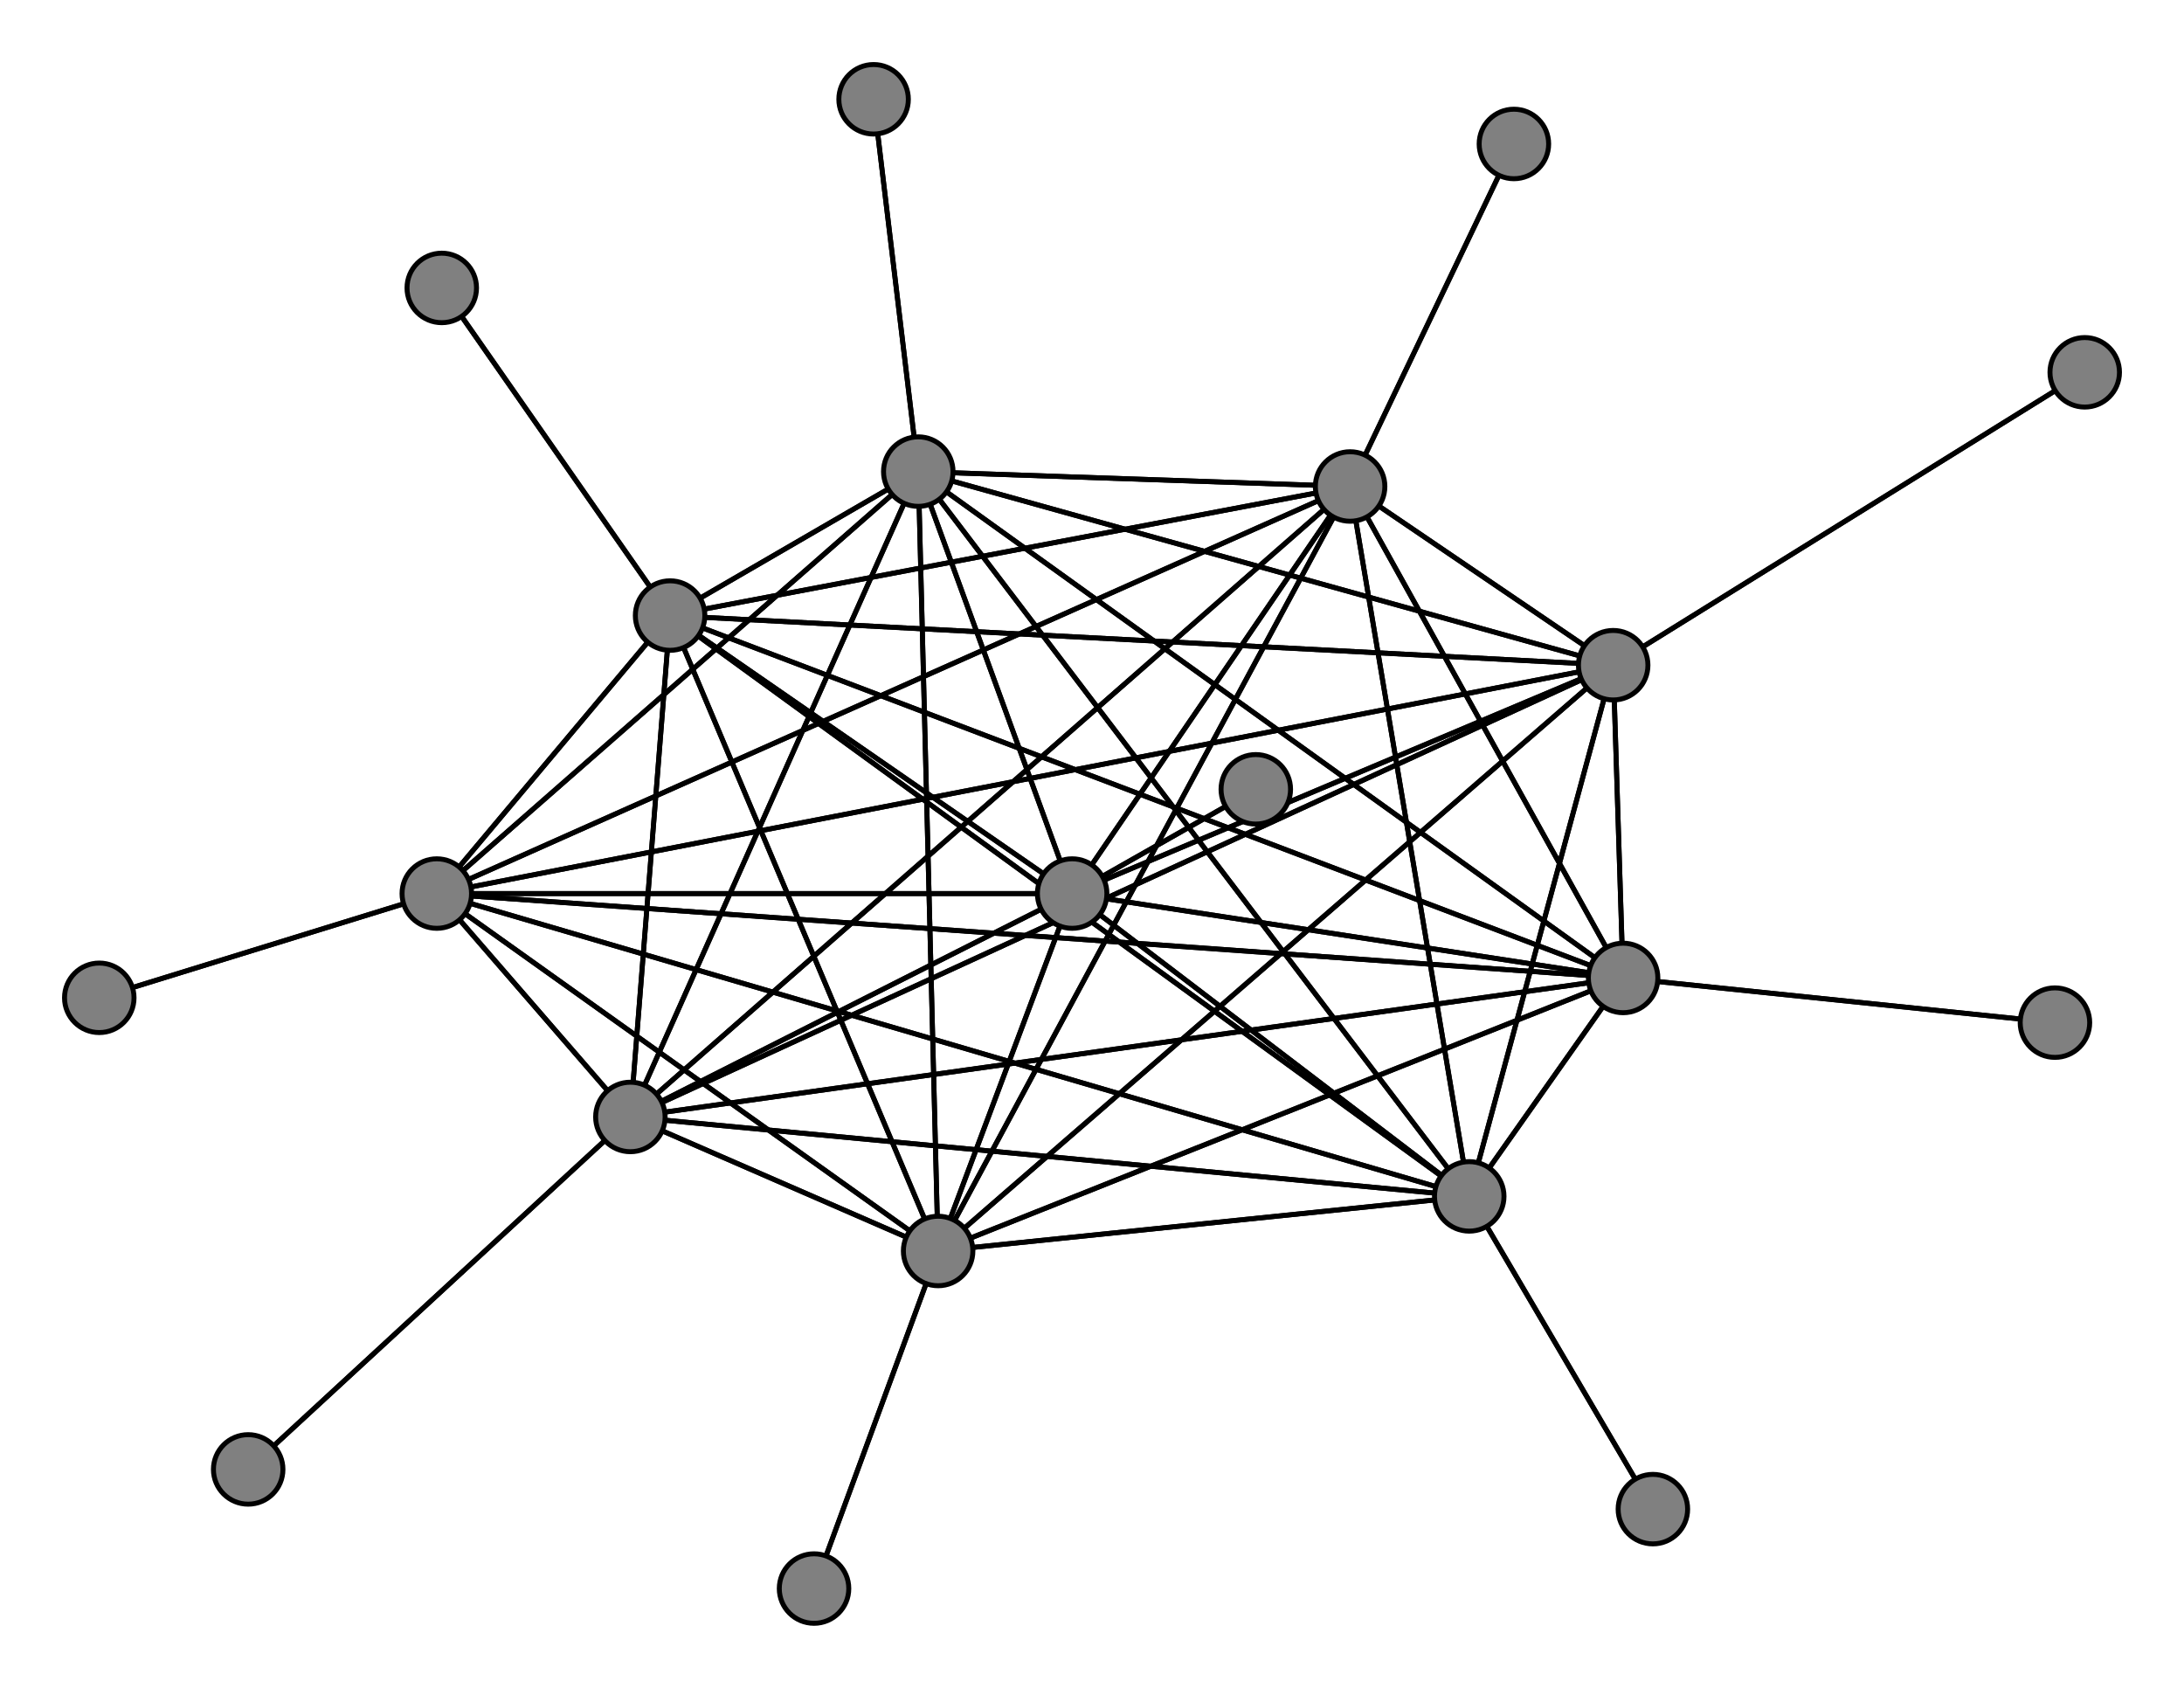 <svg width="440" height="340" xmlns="http://www.w3.org/2000/svg">
<path stroke-width="1" stroke="black" d="M 50 296 127 225"/>
<path stroke-width="1" stroke="black" d="M 135 124 88 180"/>
<path stroke-width="1" stroke="black" d="M 135 124 127 225"/>
<path stroke-width="1" stroke="black" d="M 89 58 135 124"/>
<path stroke-width="1" stroke="black" d="M 327 197 325 134"/>
<path stroke-width="1" stroke="black" d="M 327 197 189 252"/>
<path stroke-width="1" stroke="black" d="M 327 197 135 124"/>
<path stroke-width="1" stroke="black" d="M 327 197 414 206"/>
<path stroke-width="1" stroke="black" d="M 327 197 185 95"/>
<path stroke-width="1" stroke="black" d="M 327 197 272 98"/>
<path stroke-width="1" stroke="black" d="M 327 197 296 241"/>
<path stroke-width="1" stroke="black" d="M 327 197 216 180"/>
<path stroke-width="1" stroke="black" d="M 327 197 88 180"/>
<path stroke-width="1" stroke="black" d="M 327 197 127 225"/>
<path stroke-width="1" stroke="black" d="M 414 206 327 197"/>
<path stroke-width="1" stroke="black" d="M 185 95 325 134"/>
<path stroke-width="1" stroke="black" d="M 185 95 189 252"/>
<path stroke-width="1" stroke="black" d="M 185 95 135 124"/>
<path stroke-width="1" stroke="black" d="M 185 95 327 197"/>
<path stroke-width="1" stroke="black" d="M 185 95 176 20"/>
<path stroke-width="1" stroke="black" d="M 185 95 272 98"/>
<path stroke-width="1" stroke="black" d="M 185 95 296 241"/>
<path stroke-width="1" stroke="black" d="M 185 95 216 180"/>
<path stroke-width="1" stroke="black" d="M 185 95 88 180"/>
<path stroke-width="1" stroke="black" d="M 135 124 216 180"/>
<path stroke-width="1" stroke="black" d="M 135 124 296 241"/>
<path stroke-width="1" stroke="black" d="M 135 124 272 98"/>
<path stroke-width="1" stroke="black" d="M 135 124 185 95"/>
<path stroke-width="1" stroke="black" d="M 325 134 135 124"/>
<path stroke-width="1" stroke="black" d="M 325 134 327 197"/>
<path stroke-width="1" stroke="black" d="M 325 134 185 95"/>
<path stroke-width="1" stroke="black" d="M 325 134 272 98"/>
<path stroke-width="1" stroke="black" d="M 325 134 296 241"/>
<path stroke-width="1" stroke="black" d="M 325 134 216 180"/>
<path stroke-width="1" stroke="black" d="M 325 134 88 180"/>
<path stroke-width="1" stroke="black" d="M 325 134 127 225"/>
<path stroke-width="1" stroke="black" d="M 420 75 325 134"/>
<path stroke-width="1" stroke="black" d="M 189 252 325 134"/>
<path stroke-width="1" stroke="black" d="M 189 252 164 320"/>
<path stroke-width="1" stroke="black" d="M 185 95 127 225"/>
<path stroke-width="1" stroke="black" d="M 189 252 135 124"/>
<path stroke-width="1" stroke="black" d="M 189 252 185 95"/>
<path stroke-width="1" stroke="black" d="M 189 252 272 98"/>
<path stroke-width="1" stroke="black" d="M 189 252 296 241"/>
<path stroke-width="1" stroke="black" d="M 189 252 216 180"/>
<path stroke-width="1" stroke="black" d="M 189 252 88 180"/>
<path stroke-width="1" stroke="black" d="M 189 252 127 225"/>
<path stroke-width="1" stroke="black" d="M 164 320 189 252"/>
<path stroke-width="1" stroke="black" d="M 135 124 325 134"/>
<path stroke-width="1" stroke="black" d="M 135 124 189 252"/>
<path stroke-width="1" stroke="black" d="M 135 124 89 58"/>
<path stroke-width="1" stroke="black" d="M 135 124 327 197"/>
<path stroke-width="1" stroke="black" d="M 189 252 327 197"/>
<path stroke-width="1" stroke="black" d="M 176 20 185 95"/>
<path stroke-width="1" stroke="black" d="M 272 98 325 134"/>
<path stroke-width="1" stroke="black" d="M 272 98 189 252"/>
<path stroke-width="1" stroke="black" d="M 216 180 88 180"/>
<path stroke-width="1" stroke="black" d="M 216 180 127 225"/>
<path stroke-width="1" stroke="black" d="M 253 159 216 180"/>
<path stroke-width="1" stroke="black" d="M 88 180 325 134"/>
<path stroke-width="1" stroke="black" d="M 88 180 189 252"/>
<path stroke-width="1" stroke="black" d="M 88 180 135 124"/>
<path stroke-width="1" stroke="black" d="M 88 180 327 197"/>
<path stroke-width="1" stroke="black" d="M 88 180 185 95"/>
<path stroke-width="1" stroke="black" d="M 88 180 272 98"/>
<path stroke-width="1" stroke="black" d="M 88 180 296 241"/>
<path stroke-width="1" stroke="black" d="M 88 180 216 180"/>
<path stroke-width="1" stroke="black" d="M 216 180 253 159"/>
<path stroke-width="1" stroke="black" d="M 88 180 20 201"/>
<path stroke-width="1" stroke="black" d="M 20 201 88 180"/>
<path stroke-width="1" stroke="black" d="M 127 225 325 134"/>
<path stroke-width="1" stroke="black" d="M 127 225 189 252"/>
<path stroke-width="1" stroke="black" d="M 127 225 135 124"/>
<path stroke-width="1" stroke="black" d="M 127 225 327 197"/>
<path stroke-width="1" stroke="black" d="M 127 225 185 95"/>
<path stroke-width="1" stroke="black" d="M 127 225 272 98"/>
<path stroke-width="1" stroke="black" d="M 127 225 296 241"/>
<path stroke-width="1" stroke="black" d="M 127 225 216 180"/>
<path stroke-width="1" stroke="black" d="M 127 225 88 180"/>
<path stroke-width="1" stroke="black" d="M 127 225 50 296"/>
<path stroke-width="1" stroke="black" d="M 88 180 127 225"/>
<path stroke-width="1" stroke="black" d="M 325 134 189 252"/>
<path stroke-width="1" stroke="black" d="M 216 180 296 241"/>
<path stroke-width="1" stroke="black" d="M 216 180 185 95"/>
<path stroke-width="1" stroke="black" d="M 272 98 135 124"/>
<path stroke-width="1" stroke="black" d="M 272 98 327 197"/>
<path stroke-width="1" stroke="black" d="M 272 98 185 95"/>
<path stroke-width="1" stroke="black" d="M 272 98 305 29"/>
<path stroke-width="1" stroke="black" d="M 272 98 296 241"/>
<path stroke-width="1" stroke="black" d="M 272 98 216 180"/>
<path stroke-width="1" stroke="black" d="M 272 98 88 180"/>
<path stroke-width="1" stroke="black" d="M 272 98 127 225"/>
<path stroke-width="1" stroke="black" d="M 305 29 272 98"/>
<path stroke-width="1" stroke="black" d="M 296 241 325 134"/>
<path stroke-width="1" stroke="black" d="M 296 241 189 252"/>
<path stroke-width="1" stroke="black" d="M 216 180 272 98"/>
<path stroke-width="1" stroke="black" d="M 296 241 135 124"/>
<path stroke-width="1" stroke="black" d="M 296 241 185 95"/>
<path stroke-width="1" stroke="black" d="M 296 241 272 98"/>
<path stroke-width="1" stroke="black" d="M 296 241 333 304"/>
<path stroke-width="1" stroke="black" d="M 296 241 216 180"/>
<path stroke-width="1" stroke="black" d="M 296 241 88 180"/>
<path stroke-width="1" stroke="black" d="M 296 241 127 225"/>
<path stroke-width="1" stroke="black" d="M 333 304 296 241"/>
<path stroke-width="1" stroke="black" d="M 216 180 325 134"/>
<path stroke-width="1" stroke="black" d="M 216 180 189 252"/>
<path stroke-width="1" stroke="black" d="M 216 180 135 124"/>
<path stroke-width="1" stroke="black" d="M 216 180 327 197"/>
<path stroke-width="1" stroke="black" d="M 296 241 327 197"/>
<path stroke-width="1" stroke="black" d="M 325 134 420 75"/>
<circle cx="50" cy="296" r="7.0" style="fill:gray;stroke:black;stroke-width:1.0"/>
<circle cx="127" cy="225" r="7.0" style="fill:gray;stroke:black;stroke-width:1.0"/>
<circle cx="20" cy="201" r="7.0" style="fill:gray;stroke:black;stroke-width:1.0"/>
<circle cx="88" cy="180" r="7.0" style="fill:gray;stroke:black;stroke-width:1.0"/>
<circle cx="253" cy="159" r="7.0" style="fill:gray;stroke:black;stroke-width:1.0"/>
<circle cx="216" cy="180" r="7.0" style="fill:gray;stroke:black;stroke-width:1.0"/>
<circle cx="333" cy="304" r="7.0" style="fill:gray;stroke:black;stroke-width:1.0"/>
<circle cx="296" cy="241" r="7.0" style="fill:gray;stroke:black;stroke-width:1.0"/>
<circle cx="305" cy="29" r="7.0" style="fill:gray;stroke:black;stroke-width:1.0"/>
<circle cx="272" cy="98" r="7.0" style="fill:gray;stroke:black;stroke-width:1.0"/>
<circle cx="176" cy="20" r="7.0" style="fill:gray;stroke:black;stroke-width:1.0"/>
<circle cx="185" cy="95" r="7.0" style="fill:gray;stroke:black;stroke-width:1.0"/>
<circle cx="414" cy="206" r="7.0" style="fill:gray;stroke:black;stroke-width:1.0"/>
<circle cx="327" cy="197" r="7.0" style="fill:gray;stroke:black;stroke-width:1.0"/>
<circle cx="89" cy="58" r="7.0" style="fill:gray;stroke:black;stroke-width:1.0"/>
<circle cx="135" cy="124" r="7.0" style="fill:gray;stroke:black;stroke-width:1.0"/>
<circle cx="164" cy="320" r="7.0" style="fill:gray;stroke:black;stroke-width:1.0"/>
<circle cx="189" cy="252" r="7.0" style="fill:gray;stroke:black;stroke-width:1.0"/>
<circle cx="420" cy="75" r="7.0" style="fill:gray;stroke:black;stroke-width:1.0"/>
<circle cx="325" cy="134" r="7.0" style="fill:gray;stroke:black;stroke-width:1.0"/>
</svg>
